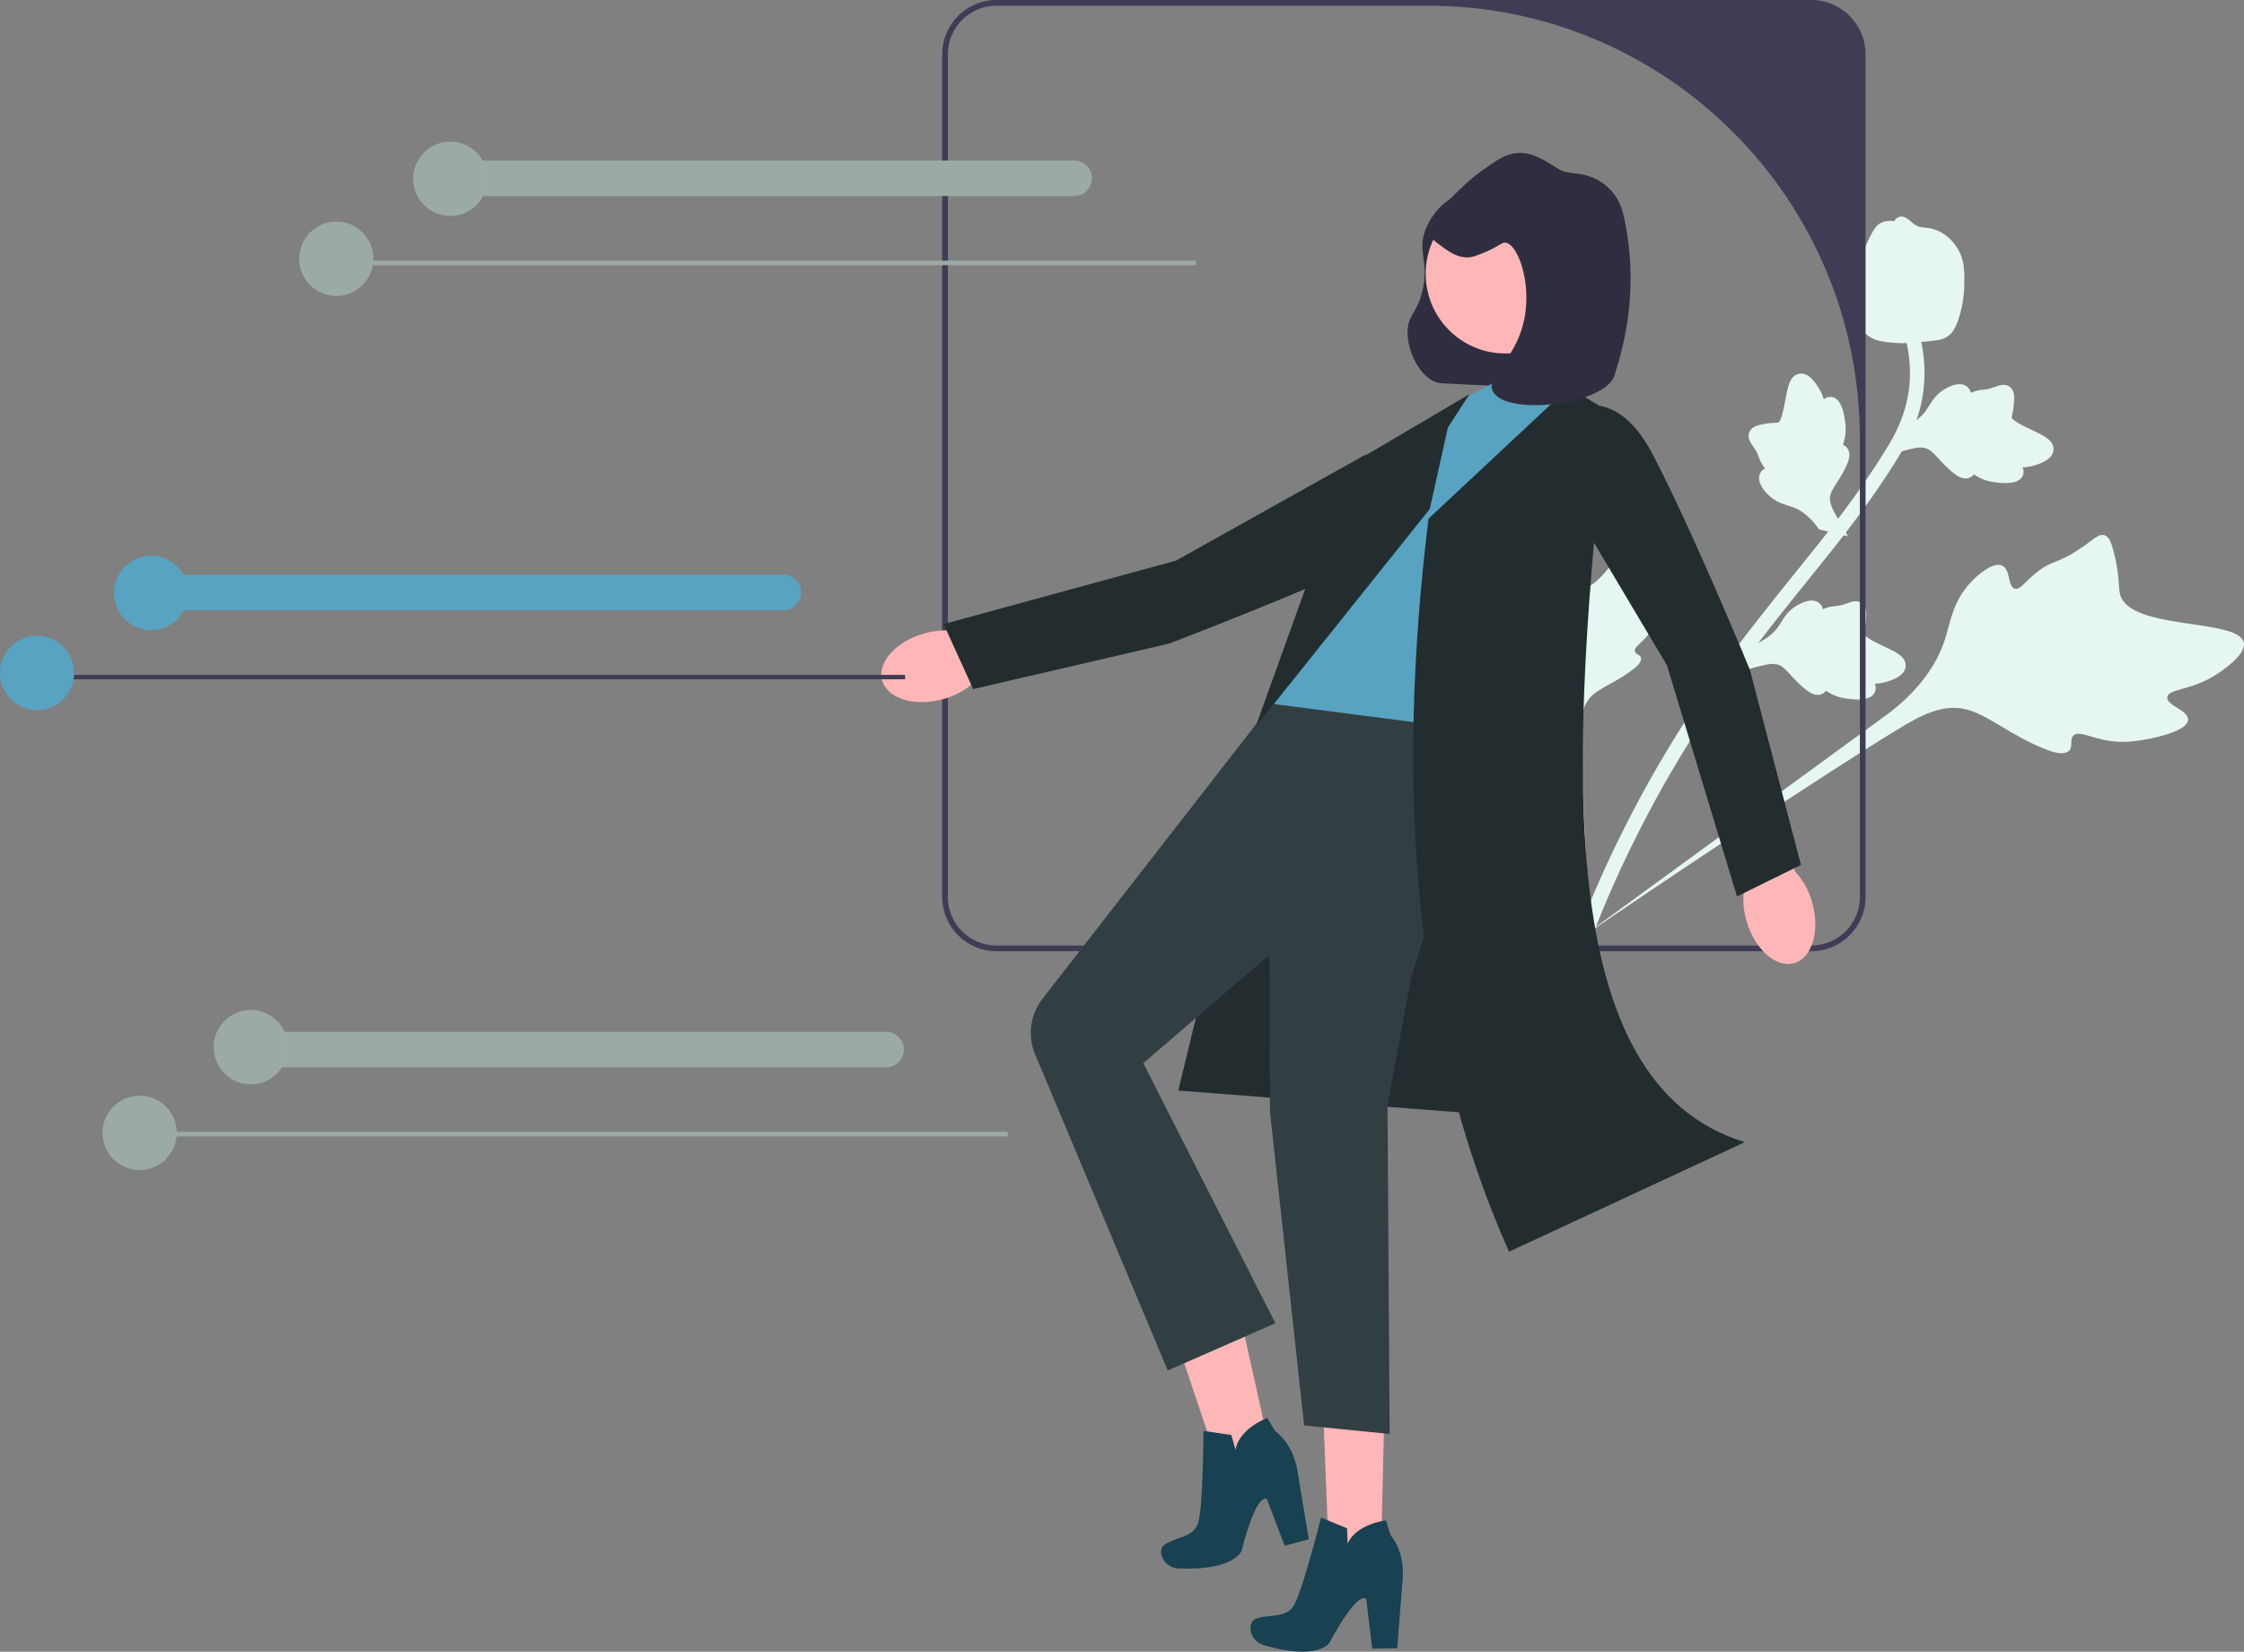 <svg width="728" height="536" viewBox="0 0 728 536" fill="none" xmlns="http://www.w3.org/2000/svg">
<rect x="0" y="0" width="728" height="536" fill="#808080" stroke="none"/>
<g clip-path="url(#clip0_203_21613)">
<path d="M709.86 233.599C710.063 230.483 702.77 228.961 703.101 226.234C703.431 223.516 710.787 224.081 718.563 219.172C719.966 218.287 728.803 212.709 727.941 208.523C726.308 200.59 691.267 204.639 687.856 193.098C687.108 190.565 687.803 187.012 685.739 179.052C684.918 175.885 684.236 174.241 682.844 173.722C680.869 172.986 679.189 175.158 674.339 178.367C667.067 183.178 665.738 181.674 660.519 185.914C656.645 189.061 655.343 191.543 653.657 191.043C651.27 190.335 652.336 184.907 649.604 183.582C646.815 182.23 641.952 186.064 638.973 189.388C633.381 195.625 632.802 201.877 630.943 207.593C628.923 213.804 624.448 222.287 613.345 231.023L511.999 304.985C533.334 290.178 592.995 250.397 616.241 236.352C622.951 232.297 629.998 228.35 637.692 230.166C645.1 231.913 652.214 238.792 664.156 243.355C665.551 243.888 669.452 245.322 671.209 243.65C672.661 242.267 671.324 240.021 672.661 238.711C674.454 236.952 678.314 239.566 684.64 240.461C689.101 241.093 692.52 240.549 695.461 240.081C696.347 239.939 709.589 237.748 709.86 233.599Z" fill="#E6F6F0"/>
<path d="M538.62 191.587C537.153 190.588 534.304 193.738 533.064 192.788C531.829 191.841 534.228 188.385 534.069 183.142C534.04 182.196 533.859 176.238 531.561 175.455C527.206 173.969 519.078 192.38 512.444 190.729C510.988 190.366 509.45 188.999 504.957 187.717C503.17 187.208 502.169 187.069 501.513 187.604C500.583 188.364 501.161 189.817 501.333 193.129C501.59 198.096 500.47 198.316 501.04 202.107C501.463 204.922 502.302 206.279 501.571 206.964C500.535 207.934 498.186 205.844 496.749 206.806C495.283 207.788 495.756 211.287 496.523 213.712C497.964 218.263 500.857 220.352 503.119 222.916C505.577 225.703 508.438 230.352 509.511 238.336L516.477 309.547C515.385 294.776 513.124 253.94 512.956 238.449C512.907 233.977 513.008 229.37 516.117 226.108C519.11 222.967 524.529 221.452 530.209 216.891C530.872 216.359 532.7 214.853 532.388 213.506C532.131 212.393 530.645 212.402 530.389 211.367C530.046 209.977 532.439 208.832 534.703 205.977C536.299 203.964 537.019 202.125 537.638 200.543C537.825 200.066 540.573 192.917 538.62 191.587Z" fill="#E6F6F0"/>
<path d="M563.324 218.203L567.833 209.707L568.644 209.386C572.398 207.9 575.193 205.851 576.956 203.295C577.236 202.888 577.496 202.467 577.761 202.039C578.809 200.341 580.112 198.23 582.805 196.576C584.31 195.656 588.089 193.728 590.348 195.839C590.961 196.4 591.261 197.065 591.4 197.698C591.52 197.646 591.641 197.595 591.772 197.539C593.376 196.877 594.349 196.79 595.286 196.705C596.006 196.64 596.749 196.574 598.129 196.156C598.734 195.972 599.233 195.789 599.654 195.636C600.927 195.173 602.52 194.671 604.008 195.721C605.56 196.898 605.491 198.805 605.447 200.067C605.368 202.319 605.046 203.76 604.831 204.715C604.752 205.064 604.665 205.457 604.662 205.596C604.659 206.713 609.346 208.885 611.106 209.712C615.067 211.559 618.495 213.157 618.226 216.275C618.036 218.507 615.909 220.17 611.729 221.345C610.427 221.711 609.22 221.839 608.195 221.885C608.526 222.605 608.676 223.464 608.328 224.411C607.5 226.653 604.551 227.443 599.56 226.77C598.318 226.605 596.651 226.378 594.706 225.485C593.791 225.064 593.031 224.592 592.387 224.178C592.124 224.535 591.767 224.872 591.267 225.127C589.795 225.88 588.048 225.52 586.097 223.979C583.928 222.316 582.37 220.613 580.994 219.114C579.79 217.806 578.751 216.684 577.742 216.086C575.853 215.002 573.492 215.491 570.601 216.242L563.324 218.203Z" fill="#E6F6F0"/>
<path d="M599.507 174.032L590.167 171.815L589.651 171.11C587.265 167.846 584.58 165.655 581.666 164.594C581.203 164.425 580.731 164.28 580.251 164.132C578.347 163.546 575.979 162.818 573.7 160.626C572.431 159.4 569.612 156.224 571.076 153.498C571.462 152.761 572.027 152.301 572.603 152.005C572.522 151.903 572.442 151.798 572.355 151.686C571.31 150.297 570.978 149.376 570.659 148.489C570.414 147.807 570.161 147.104 569.408 145.871C569.078 145.331 568.774 144.893 568.519 144.525C567.75 143.407 566.862 141.989 567.497 140.28C568.24 138.476 570.096 138.059 571.325 137.782C573.518 137.287 574.99 137.235 575.966 137.2C576.323 137.189 576.724 137.173 576.858 137.141C577.937 136.861 578.844 131.764 579.196 129.847C579.973 125.538 580.645 121.808 583.722 121.278C585.923 120.896 588.067 122.537 590.262 126.293C590.944 127.463 591.374 128.601 591.679 129.584C592.289 129.079 593.08 128.716 594.082 128.813C596.455 129.048 597.965 131.707 598.581 136.718C598.738 137.964 598.942 139.639 598.573 141.751C598.399 142.745 598.137 143.603 597.901 144.332C598.311 144.497 598.727 144.757 599.1 145.178C600.2 146.414 600.295 148.2 599.303 150.482C598.249 153.007 597.002 154.951 595.905 156.666C594.948 158.164 594.129 159.457 593.808 160.587C593.241 162.694 594.312 164.859 595.77 167.473L599.507 174.032Z" fill="#E6F6F0"/>
<path d="M611.297 147.979L615.806 139.483L616.617 139.162C620.371 137.676 623.166 135.627 624.929 133.07C625.21 132.664 625.469 132.243 625.734 131.815C626.782 130.117 628.085 128.006 630.778 126.352C632.283 125.432 636.062 123.504 638.321 125.615C638.934 126.176 639.234 126.841 639.374 127.474C639.493 127.422 639.614 127.371 639.745 127.315C641.349 126.653 642.322 126.566 643.259 126.481C643.979 126.416 644.722 126.35 646.102 125.932C646.707 125.748 647.206 125.565 647.627 125.412C648.9 124.948 650.493 124.447 651.981 125.497C653.533 126.674 653.465 128.581 653.42 129.843C653.341 132.095 653.019 133.536 652.804 134.491C652.725 134.84 652.638 135.233 652.636 135.372C652.632 136.488 657.32 138.661 659.079 139.488C663.04 141.335 666.468 142.933 666.2 146.051C666.009 148.283 663.883 149.945 659.702 151.121C658.4 151.487 657.193 151.615 656.168 151.661C656.499 152.381 656.649 153.24 656.301 154.187C655.473 156.429 652.524 157.219 647.533 156.545C646.291 156.381 644.624 156.154 642.68 155.261C641.764 154.84 641.004 154.368 640.36 153.954C640.097 154.31 639.741 154.648 639.24 154.903C637.768 155.656 636.021 155.296 634.071 153.754C631.902 152.092 630.343 150.389 628.967 148.89C627.764 147.582 626.724 146.46 625.715 145.862C623.826 144.778 621.465 145.267 618.574 146.018L611.297 147.979Z" fill="#E6F6F0"/>
<path d="M514.722 306.666L513.78 304.498L511.707 303.398C511.798 303.198 511.975 302.715 512.257 301.963C513.807 297.844 518.517 285.306 527.879 266.894C534.414 254.042 541.839 241.314 549.95 229.057C558.074 216.781 564.934 207.974 570.445 200.895C574.603 195.556 578.653 190.535 582.602 185.645C593.147 172.579 603.105 160.237 612.207 145.251C614.24 141.906 618.469 134.943 619.438 125.108C619.999 119.404 619.386 113.576 617.611 107.79L622.123 106.399C624.079 112.791 624.754 119.243 624.131 125.577C623.057 136.481 618.449 144.069 616.235 147.715C606.972 162.965 596.916 175.426 586.269 188.617C582.337 193.49 578.303 198.488 574.162 203.805C568.701 210.819 561.902 219.55 553.883 231.668C545.867 243.778 538.534 256.351 532.08 269.04C522.837 287.22 518.198 299.572 516.673 303.63C515.858 305.796 515.688 306.249 514.722 306.666Z" fill="#E6F6F0"/>
<path d="M606.24 109.088C606.08 108.978 605.921 108.863 605.766 108.74C602.574 106.285 600.864 102.189 600.68 96.567C600.598 93.924 601.312 91.465 602.737 86.561C602.955 85.804 604.106 81.994 606.45 77.273C607.98 74.187 608.833 73.044 610.101 72.386C611.509 71.652 613.061 71.53 614.558 71.758C614.763 71.35 615.066 70.993 615.496 70.712C617.27 69.54 618.888 70.964 619.771 71.722C620.212 72.114 620.76 72.608 621.433 73.02C622.489 73.672 623.246 73.745 624.391 73.859C625.486 73.967 626.848 74.102 628.523 74.81C631.832 76.192 633.696 78.681 634.312 79.501C637.56 83.797 637.394 88.502 637.2 93.95C637.159 95.04 636.908 98.943 635.395 103.49C634.304 106.771 633.361 107.914 632.506 108.659C630.754 110.193 628.895 110.484 624.416 110.867C619.733 111.273 617.385 111.474 615.58 111.337C611.383 111.013 608.748 110.81 606.24 109.088Z" fill="#E6F6F0"/>
<path d="M587.646 0H323.245C313.546 0 305.659 7.907 305.659 17.631V291.058C305.659 300.783 313.546 308.69 323.245 308.69H587.646C597.345 308.69 605.232 300.783 605.232 291.058V17.631C605.232 7.907 597.345 0 587.646 0ZM603.382 291.058C603.382 299.772 596.337 306.836 587.646 306.836H323.245C314.554 306.836 307.508 299.772 307.508 291.058V17.631C307.508 8.918 314.554 1.854 323.245 1.854H463.297C540.664 1.854 603.382 64.734 603.382 142.301V291.058Z" fill="#3F3D56"/>
<path d="M300.063 205.501C290.796 208.012 284.576 214.842 286.171 220.755C287.766 226.667 296.571 229.423 305.841 226.91C309.558 225.957 312.993 224.125 315.859 221.568L354.99 210.43L349.385 192.131L311.404 205.054C307.642 204.293 303.753 204.446 300.063 205.501Z" fill="#FFB6B6"/>
<path d="M464.045 150.601C464.045 150.601 475.092 166.85 450.194 179.107C425.295 191.364 379.27 208.858 379.27 208.858L315.721 223.619L306.125 202.525L381.531 181.927L442.978 147.547L464.045 150.601Z" fill="#232D30"/>
<path d="M456.652 107.353C456.37 115.055 461.9 124.198 467.748 124.386C474.782 124.612 508.036 126.986 509.105 124.221C516.527 105.022 481.572 65.195 473.692 64.046C469.458 63.429 464.388 69.524 462.438 74.556C459.707 81.607 463.738 84.933 461.463 94.432C459.728 101.676 456.85 101.969 456.652 107.353Z" fill="#2F2E41"/>
<path d="M398.768 410.975L375.429 416.337L398.881 486.103L414.696 482.471L398.768 410.975Z" fill="#FFB6B6"/>
<path d="M390.429 464.346L399.456 465.674L400.847 470.522C400.847 470.522 401.148 464.355 411.118 460.129L413.709 464.468C413.709 464.468 419.046 467.911 420.771 476.445L424.601 499.528L416.763 501.613L411.012 486.448C411.012 486.448 407.847 483.547 402.814 503.167C402.814 503.167 400.776 509.76 382.284 508.996C379.742 508.891 377.506 507.191 376.828 504.733C376.454 503.377 376.619 501.975 378.18 501.035C382.153 498.643 386.773 498.867 388.555 494.616C390.338 490.364 390.429 464.346 390.429 464.346Z" fill="#184151"/>
<path d="M449.473 442.694L428.632 442.177L431.549 515.641L447.772 515.931L449.473 442.694Z" fill="#FFB6B6"/>
<path d="M428.568 492.484L437.011 495.951L437.198 500.992C437.198 500.992 438.97 495.079 449.661 493.383L451.135 498.219C451.135 498.219 455.489 502.849 455.115 511.548L453.291 534.877L445.184 535.009L443.241 518.903C443.241 518.903 440.866 515.324 431.271 533.152C431.271 533.152 427.71 539.06 409.945 533.857C407.504 533.142 405.741 530.952 405.673 528.403C405.635 526.996 406.132 525.675 407.873 525.139C412.303 523.776 416.734 525.109 419.484 521.412C422.235 517.716 428.568 492.484 428.568 492.484Z" fill="#184151"/>
<path d="M492.48 362.452L382.254 353.901L413.273 226.41L487.487 215.689L492.48 362.452Z" fill="#232D30"/>
<path d="M477.279 128.104L500.503 115.699L519.258 137.9L481.571 259.003L412.633 228.398L464.994 138.652L477.279 128.104Z" fill="#58A3C1"/>
<path d="M480.222 237.137C480.222 237.137 487.618 275.37 464.717 295.241L457.707 317.586L450.138 358.829L450.822 465.352L423.084 462.571L411.989 360.605L411.857 309.857L370.907 345.016L413.764 429.408L378.842 444.739L336.192 343.039C333.228 336.844 334.018 329.501 338.232 324.082L412.633 228.398L480.222 237.137Z" fill="#313F43"/>
<path d="M508.976 125.729L463.441 168.321C452.664 255.995 458.547 336.502 489.554 406.198L566.072 370.642C502.976 351.456 509.164 246.106 521.407 133.226L508.976 125.729Z" fill="#232D30"/>
<path d="M469.706 138.792L476.711 127.925L437.968 150.762L407.333 235.88L463.847 165.172L469.706 138.792Z" fill="#232D30"/>
<path d="M566.62 298.897C569.29 308.142 576.212 314.254 582.08 312.549C587.948 310.844 590.539 301.969 587.866 292.722C586.849 289.013 584.961 285.603 582.36 282.775L570.553 243.749L552.404 249.695L565.971 287.537C565.279 291.321 565.501 295.217 566.62 298.897Z" fill="#FFB6B6"/>
<path d="M507.207 134.135C507.207 134.135 523.089 122.597 536.025 147.197C548.961 171.798 567.726 217.42 567.726 217.42L584.269 280.682L563.514 290.906L540.81 215.928L504.767 155.336L507.207 134.135Z" fill="#232D30"/>
<path d="M488.321 114.701C502.566 114.701 514.114 103.123 514.114 88.842C514.114 74.56 502.566 62.982 488.321 62.982C474.077 62.982 462.529 74.56 462.529 88.842C462.529 103.123 474.077 114.701 488.321 114.701Z" fill="#FFB6B6"/>
<path d="M488.407 78.753C486.955 78.609 486.208 80.148 480.664 82.296C478.7 83.057 477.694 83.439 476.54 83.513C473.033 83.739 470.307 81.797 468.485 80.499C465.524 78.389 463.617 77.03 463.244 74.857C462.758 72.022 465.959 68.855 472.382 62.636C475.528 59.59 477.444 57.751 480.522 55.561C485.684 51.889 488.266 50.053 491.884 49.692C496.676 49.215 500.32 51.508 505.577 54.816C506.997 55.71 509.045 56.14 511.216 56.304C518.322 56.84 524.415 61.589 526.348 68.466C526.495 68.992 526.619 69.467 526.712 69.874C530.528 86.573 529.463 103.941 524.242 120.253C524.101 120.692 523.984 121.101 523.893 121.474C521.468 131.408 488.151 135.28 484.254 126.882C481.801 121.594 493.268 116.303 494.981 100.534C496.173 89.557 492.028 79.111 488.407 78.753Z" fill="#2F2E41"/>
<path d="M387.949 84.591H108.484V86.028H387.949V84.591Z" fill="#C3D4CD"/>
<path d="M387.949 84.591H108.484V86.028H387.949V84.591Z" fill="black" fill-opacity="0.2"/>
<path d="M348.496 63.593H147.938C144.778 63.593 142.208 61.015 142.208 57.848C142.208 54.68 144.778 52.102 147.938 52.102H348.496C351.655 52.102 354.226 54.68 354.226 57.848C354.226 61.015 351.655 63.593 348.496 63.593Z" fill="#C3D4CD"/>
<path d="M348.496 63.593H147.938C144.778 63.593 142.208 61.015 142.208 57.848C142.208 54.68 144.778 52.102 147.938 52.102H348.496C351.655 52.102 354.226 54.68 354.226 57.848C354.226 61.015 351.655 63.593 348.496 63.593Z" fill="black" fill-opacity="0.2"/>
<path d="M109.104 96.021C115.742 96.021 121.124 90.626 121.124 83.97C121.124 77.315 115.742 71.919 109.104 71.919C102.465 71.919 97.084 77.315 97.084 83.97C97.084 90.626 102.465 96.021 109.104 96.021Z" fill="#C3D4CD"/>
<path d="M109.104 96.021C115.742 96.021 121.124 90.626 121.124 83.97C121.124 77.315 115.742 71.919 109.104 71.919C102.465 71.919 97.084 77.315 97.084 83.97C97.084 90.626 102.465 96.021 109.104 96.021Z" fill="black" fill-opacity="0.2"/>
<path d="M146.088 70.065C152.727 70.065 158.108 64.67 158.108 58.014C158.108 51.359 152.727 45.963 146.088 45.963C139.45 45.963 134.068 51.359 134.068 58.014C134.068 64.67 139.45 70.065 146.088 70.065Z" fill="#C3D4CD"/>
<path d="M146.088 70.065C152.727 70.065 158.108 64.67 158.108 58.014C158.108 51.359 152.727 45.963 146.088 45.963C139.45 45.963 134.068 51.359 134.068 58.014C134.068 64.67 139.45 70.065 146.088 70.065Z" fill="black" fill-opacity="0.2"/>
<path d="M293.639 219.006H14.174V220.442H293.639V219.006Z" fill="#3F3D56"/>
<path d="M254.186 198.007H53.628C50.468 198.007 47.898 195.43 47.898 192.262C47.898 189.094 50.468 186.517 53.628 186.517H254.186C257.345 186.517 259.916 189.094 259.916 192.262C259.916 195.43 257.345 198.007 254.186 198.007Z" fill="#58A3C1"/>
<path d="M12.02 230.436C18.658 230.436 24.04 225.04 24.04 218.385C24.04 211.729 18.658 206.334 12.02 206.334C5.381 206.334 0 211.729 0 218.385C0 225.04 5.381 230.436 12.02 230.436Z" fill="#58A3C1"/>
<path d="M49.004 204.48C55.643 204.48 61.024 199.084 61.024 192.429C61.024 185.773 55.643 180.378 49.004 180.378C42.366 180.378 36.984 185.773 36.984 192.429C36.984 199.084 42.366 204.48 49.004 204.48Z" fill="#58A3C1"/>
<path d="M326.925 367.325H47.46V368.761H326.925V367.325Z" fill="#C3D4CD"/>
<path d="M326.925 367.325H47.46V368.761H326.925V367.325Z" fill="black" fill-opacity="0.2"/>
<path d="M287.471 346.326H86.913C83.754 346.326 81.183 343.749 81.183 340.581C81.183 337.413 83.754 334.836 86.913 334.836H287.471C290.631 334.836 293.201 337.413 293.201 340.581C293.201 343.749 290.631 346.326 287.471 346.326Z" fill="#C3D4CD"/>
<path d="M287.471 346.326H86.913C83.754 346.326 81.183 343.749 81.183 340.581C81.183 337.413 83.754 334.836 86.913 334.836H287.471C290.631 334.836 293.201 337.413 293.201 340.581C293.201 343.749 290.631 346.326 287.471 346.326Z" fill="black" fill-opacity="0.2"/>
<path d="M81.365 351.872C88.004 351.872 93.385 346.477 93.385 339.821C93.385 333.165 88.004 327.77 81.365 327.77C74.727 327.77 69.345 333.165 69.345 339.821C69.345 346.477 74.727 351.872 81.365 351.872Z" fill="#C3D4CD"/>
<path d="M81.365 351.872C88.004 351.872 93.385 346.477 93.385 339.821C93.385 333.165 88.004 327.77 81.365 327.77C74.727 327.77 69.345 333.165 69.345 339.821C69.345 346.477 74.727 351.872 81.365 351.872Z" fill="black" fill-opacity="0.2"/>
<path d="M45.306 379.682C51.944 379.682 57.325 374.287 57.325 367.631C57.325 360.975 51.944 355.58 45.306 355.58C38.667 355.58 33.286 360.975 33.286 367.631C33.286 374.287 38.667 379.682 45.306 379.682Z" fill="#C3D4CD"/>
<path d="M45.306 379.682C51.944 379.682 57.325 374.287 57.325 367.631C57.325 360.975 51.944 355.58 45.306 355.58C38.667 355.58 33.286 360.975 33.286 367.631C33.286 374.287 38.667 379.682 45.306 379.682Z" fill="black" fill-opacity="0.2"/>
</g>
<defs>
<clipPath id="clip0_203_21613">
<rect width="728" height="536" fill="white"/>
</clipPath>
</defs>
</svg>
